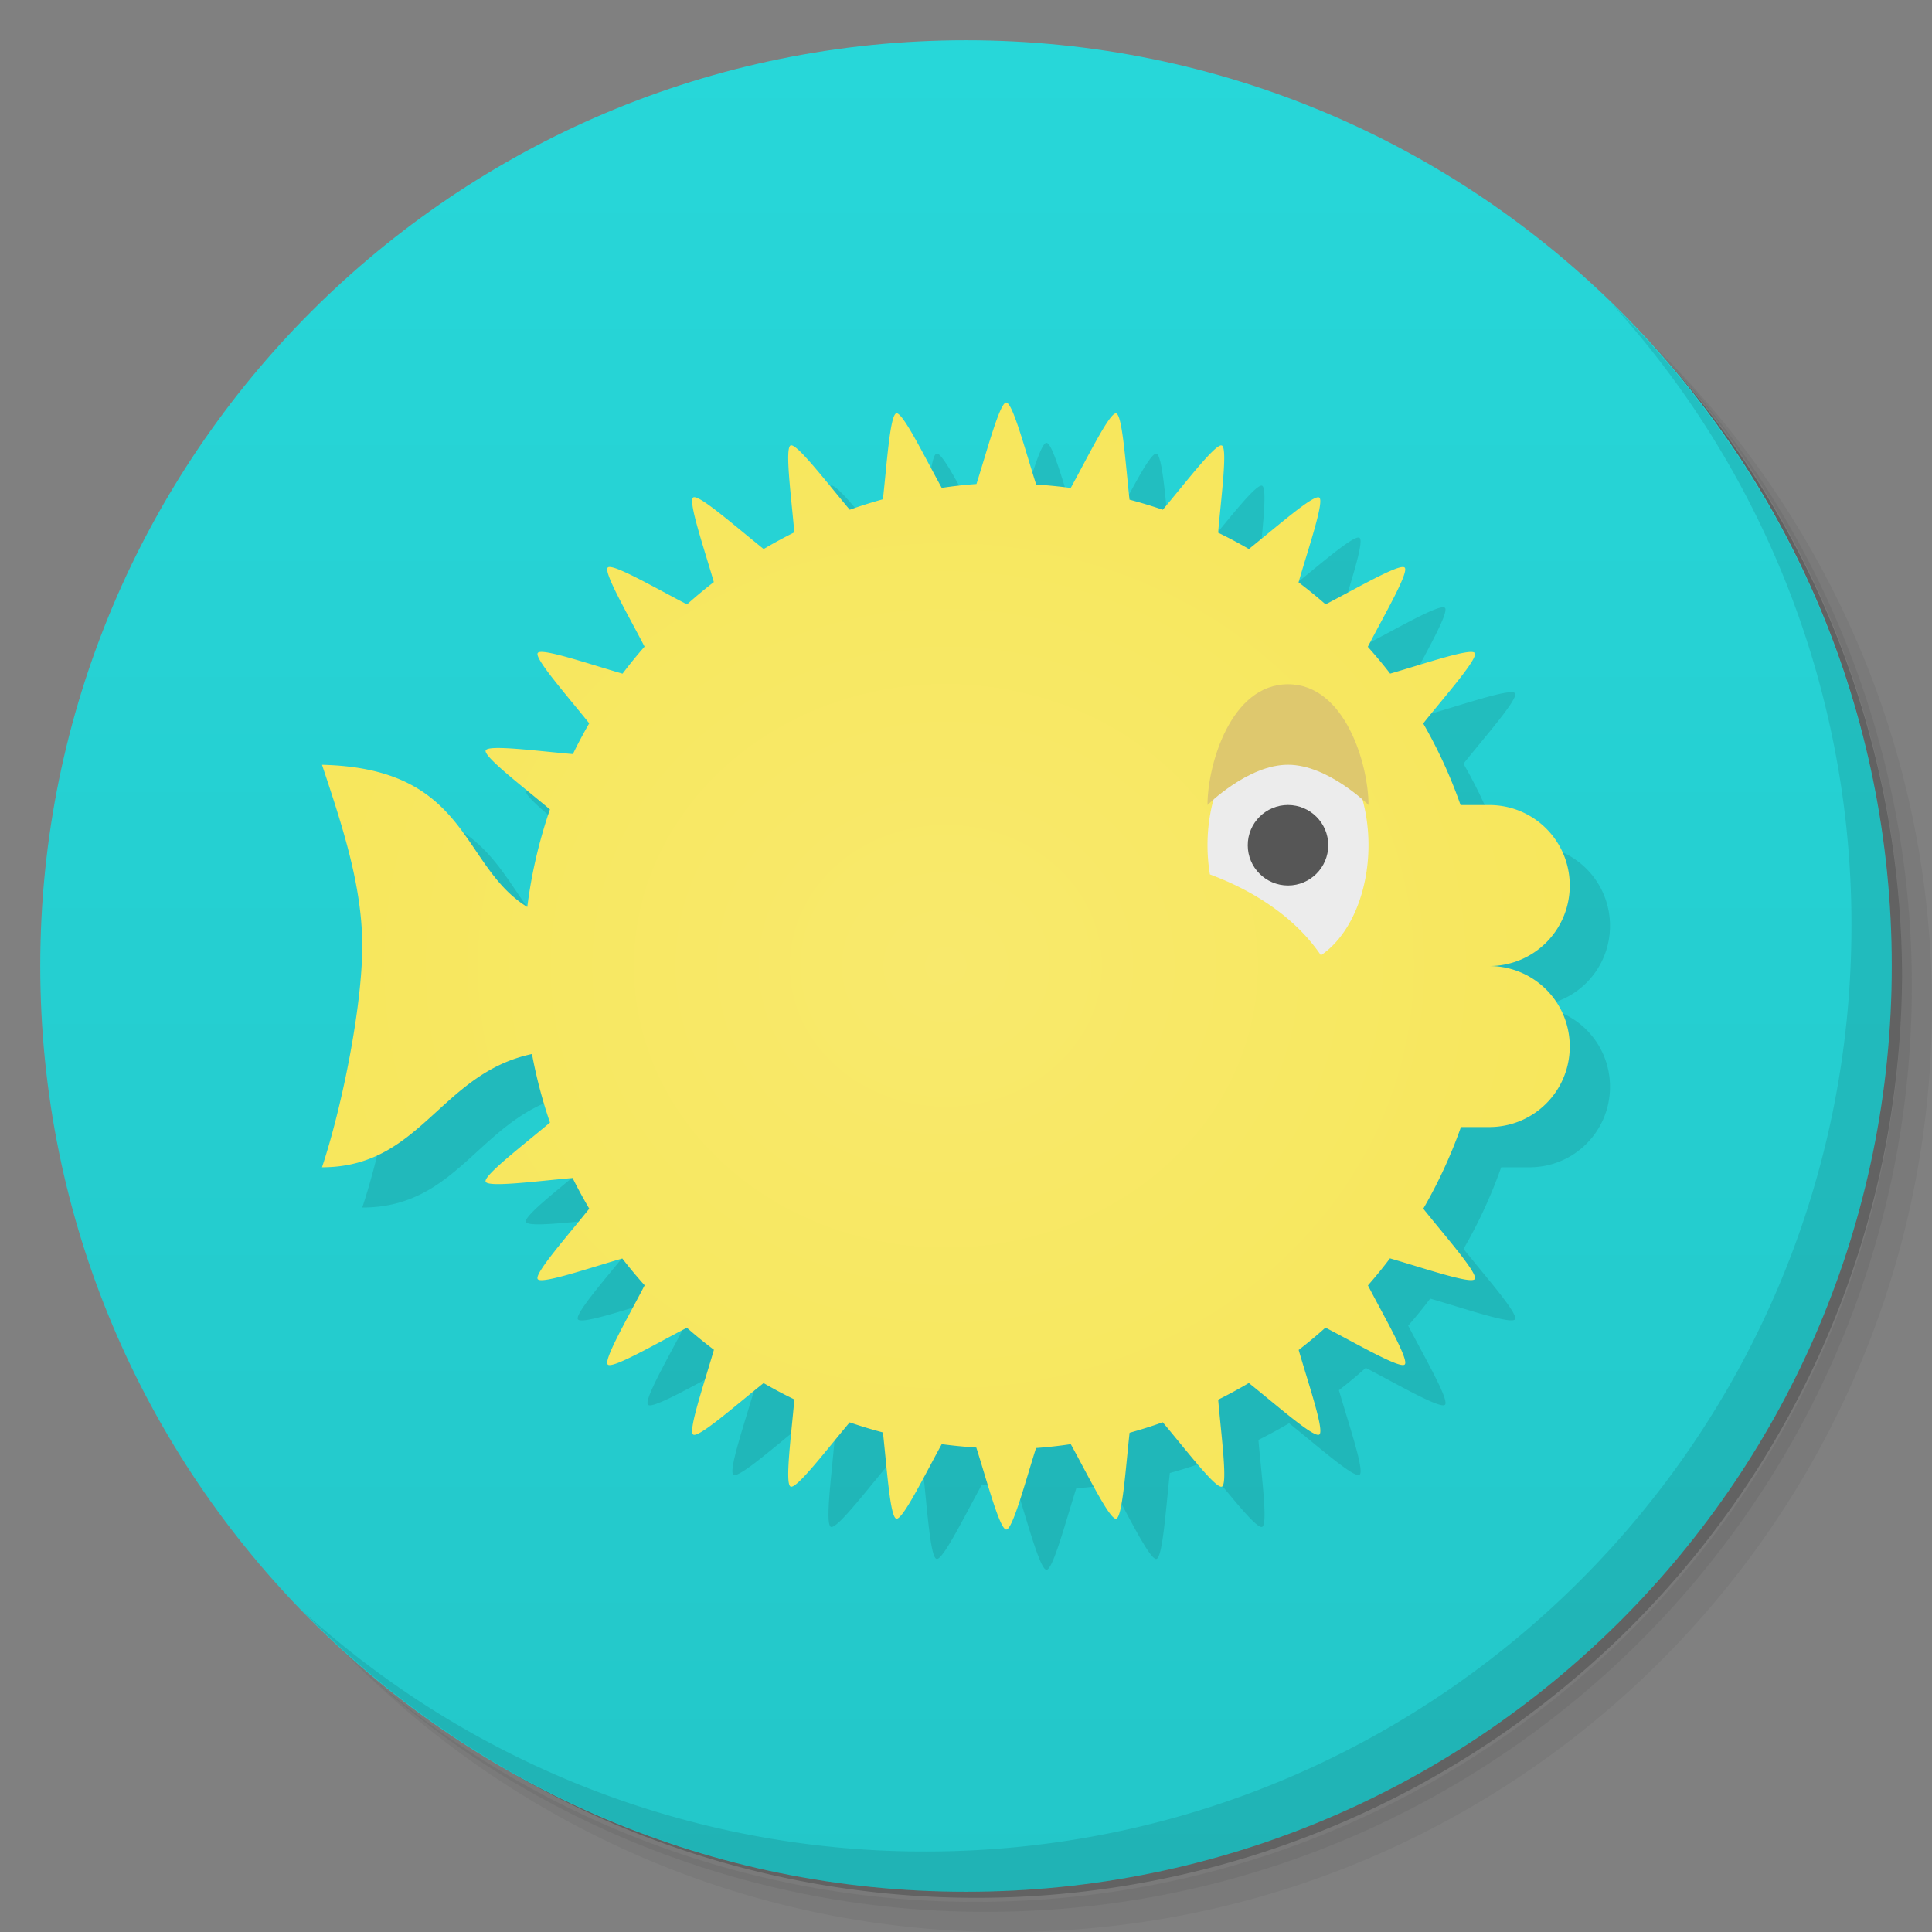 <svg xmlns="http://www.w3.org/2000/svg" viewBox="0 0 48 48">
  <rect x="0" y="0" width="48" height="48" fill="#808080" stroke="none"/>
  <defs>
    <linearGradient id="a" x1="1" x2="47" gradientUnits="userSpaceOnUse" gradientTransform="rotate(-90 24 24)">
      <stop stop-color="#23c7c9"/>
      <stop offset="1" stop-color="#27d7d9"/>
    </linearGradient>
    <radialGradient id="b" cx="23.5" cy="24" r="15.5" gradientTransform="matrix(1 0 0 .903 0 2.323)" gradientUnits="userSpaceOnUse">
      <stop stop-color="#f8e96c"/>
      <stop offset="1" stop-color="#f7e75d"/>
    </radialGradient>
  </defs>
  <path d="M36.31 5c5.859 4.062 9.688 10.831 9.688 18.5 0 12.426-10.07 22.5-22.5 22.5-7.669 0-14.438-3.828-18.5-9.688a23.24 23.24 0 0 0 3.781 4.969 22.923 22.923 0 0 0 15.469 5.969c12.703 0 23-10.298 23-23a22.92 22.92 0 0 0-5.969-15.469A23.216 23.216 0 0 0 36.31 5zm4.969 3.781A22.911 22.911 0 0 1 47.498 24.5c0 12.703-10.297 23-23 23a22.909 22.909 0 0 1-15.719-6.219C12.939 45.425 18.662 48 24.998 48c12.703 0 23-10.298 23-23 0-6.335-2.575-12.06-6.719-16.219z" opacity=".05"/>
  <path d="M41.28 8.781a22.923 22.923 0 0 1 5.969 15.469c0 12.703-10.297 23-23 23A22.92 22.92 0 0 1 8.78 41.281 22.911 22.911 0 0 0 24.499 47.5c12.703 0 23-10.298 23-23A22.909 22.909 0 0 0 41.28 8.781z" opacity=".1"/>
  <path d="M31.25 2.375C39.865 5.529 46 13.792 46 23.505c0 12.426-10.07 22.5-22.5 22.5-9.708 0-17.971-6.135-21.12-14.75a23 23 0 0 0 44.875-7 23 23 0 0 0-16-21.875z" opacity=".2"/>
  <path d="M24 1c12.703 0 23 10.297 23 23S36.703 47 24 47 1 36.703 1 24 11.297 1 24 1z" fill="url(#a)"/>
  <path d="M40.03 7.531A22.922 22.922 0 0 1 45.999 23c0 12.703-10.297 23-23 23A22.92 22.92 0 0 1 7.53 40.031C11.708 44.322 17.54 47 23.999 47c12.703 0 23-10.298 23-23 0-6.462-2.677-12.291-6.969-16.469z" opacity=".1"/>
  <path d="M26 11c-.16 0-.472 1.181-.74 2.025-.289.021-.577.053-.863.096-.428-.776-.969-1.883-1.127-1.852-.157.031-.236 1.254-.334 2.135-.278.077-.553.163-.824.26-.572-.678-1.32-1.659-1.469-1.598-.148.061.016 1.277.092 2.16-.259.129-.513.267-.762.414-.693-.553-1.616-1.371-1.75-1.281-.134.089.266 1.25.512 2.102-.229.177-.451.362-.666.555-.788-.407-1.855-1.03-1.969-.916-.114.114.507 1.178.914 1.965-.19.217-.373.441-.547.672-.852-.246-2.02-.648-2.107-.514-.089.134.726 1.055 1.279 1.748-.145.25-.28.504-.406.764-.883-.075-2.104-.24-2.166-.092-.062.149.918.895 1.596 1.467a12.07 12.07 0 0 0-.563 2.424c-1.669-1.033-1.436-3.447-5.1-3.533.5 1.5 1 3 1 4.5s-.5 4-1 5.5c2.459 0 2.934-2.33 5.217-2.814.107.578.257 1.147.447 1.703-.678.572-1.659 1.32-1.598 1.469.061.148 1.277-.016 2.16-.092.129.259.267.513.414.762-.553.693-1.371 1.616-1.281 1.75.089.134 1.25-.266 2.102-.512.177.229.362.451.555.666-.407.788-1.03 1.855-.916 1.969.114.114 1.178-.507 1.965-.914.217.19.441.373.672.547-.246.852-.648 2.02-.514 2.107.134.089 1.055-.726 1.748-1.279.25.145.504.28.764.406-.075.883-.24 2.104-.092 2.166.149.062.895-.918 1.467-1.596.272.093.548.177.826.25.099.881.176 2.111.334 2.143.158.031.699-1.075 1.127-1.852.285.038.572.066.859.084.269.845.583 2.037.744 2.037.16 0 .472-1.181.74-2.025.289-.021.577-.053.863-.096.428.776.969 1.883 1.127 1.852.157-.031.236-1.254.334-2.135.278-.077.553-.163.824-.26.572.678 1.32 1.659 1.469 1.598.148-.061-.016-1.277-.092-2.16.259-.129.513-.267.762-.414.693.553 1.616 1.371 1.75 1.281.134-.089-.266-1.25-.512-2.102.229-.177.451-.362.666-.555.788.407 1.855 1.03 1.969.916.114-.114-.507-1.178-.914-1.965.19-.217.373-.441.547-.672.852.246 2.02.648 2.107.514.089-.134-.726-1.055-1.279-1.748.374-.646.687-1.325.936-2.029H38c1.108 0 2-.892 2-2s-.892-2-2-2c1.108 0 2-.892 2-2s-.892-2-2-2h-.713a11.97 11.97 0 0 0-.928-2.027c.553-.693 1.371-1.616 1.281-1.75-.089-.134-1.25.266-2.102.512a11.791 11.791 0 0 0-.555-.666c.407-.788 1.03-1.855.916-1.969-.114-.114-1.178.507-1.965.914-.217-.19-.441-.373-.672-.547.246-.852.648-2.02.514-2.107-.134-.089-1.055.726-1.748 1.279-.25-.145-.504-.28-.764-.406.075-.883.24-2.104.092-2.166-.149-.062-.895.918-1.467 1.596a11.893 11.893 0 0 0-.826-.25c-.099-.881-.176-2.111-.334-2.143-.158-.031-.699 1.075-1.127 1.852a12.358 12.358 0 0 0-.859-.084c-.269-.845-.583-2.037-.744-2.037" opacity=".1"/>
  <path d="M25 10c-.16 0-.472 1.181-.74 2.025-.289.021-.577.053-.863.096-.428-.776-.969-1.883-1.127-1.852-.157.031-.236 1.254-.334 2.135-.278.077-.553.163-.824.26-.572-.678-1.32-1.659-1.469-1.598-.148.061.016 1.277.092 2.16-.259.129-.513.267-.762.414-.693-.553-1.616-1.371-1.75-1.281-.134.089.266 1.25.512 2.102-.229.177-.451.362-.666.555-.788-.407-1.855-1.03-1.969-.916-.114.114.507 1.178.914 1.965-.19.217-.373.441-.547.672-.852-.246-2.02-.648-2.107-.514-.089.134.726 1.055 1.279 1.748-.145.25-.28.504-.406.764-.883-.075-2.104-.24-2.166-.092-.062.149.918.895 1.596 1.467a12.07 12.07 0 0 0-.563 2.424c-1.669-1.033-1.436-3.447-5.1-3.533.5 1.5 1 3 1 4.5s-.5 4-1 5.5c2.459 0 2.934-2.33 5.217-2.814.107.578.257 1.147.447 1.703-.678.572-1.659 1.32-1.598 1.469.061.148 1.277-.016 2.16-.092.129.259.267.513.414.762-.553.693-1.371 1.616-1.281 1.75.089.134 1.25-.266 2.102-.512.177.229.362.451.555.666-.407.788-1.03 1.855-.916 1.969.114.114 1.178-.507 1.965-.914.217.19.441.373.672.547-.246.852-.648 2.02-.514 2.107.134.089 1.055-.726 1.748-1.279.25.145.504.28.764.406-.075.883-.24 2.104-.092 2.166.149.062.895-.918 1.467-1.596.272.093.548.177.826.25.099.881.176 2.111.334 2.143.158.031.699-1.075 1.127-1.852.285.038.572.066.859.084.269.845.583 2.037.744 2.037.16 0 .472-1.181.74-2.025.289-.021.577-.053.863-.096.428.776.969 1.883 1.127 1.852.157-.031.236-1.254.334-2.135.278-.077.553-.163.824-.26.572.678 1.32 1.659 1.469 1.598.148-.061-.016-1.277-.092-2.16.259-.129.513-.267.762-.414.693.553 1.616 1.371 1.75 1.281.134-.089-.266-1.25-.512-2.102.229-.177.451-.362.666-.555.788.407 1.855 1.03 1.969.916.114-.114-.507-1.178-.914-1.965.19-.217.373-.441.547-.672.852.246 2.02.648 2.107.514.089-.134-.726-1.055-1.279-1.748.374-.646.687-1.325.936-2.029H37c1.108 0 2-.892 2-2s-.892-2-2-2c1.108 0 2-.892 2-2s-.892-2-2-2h-.713a11.97 11.97 0 0 0-.928-2.027c.553-.693 1.371-1.616 1.281-1.75-.089-.134-1.25.266-2.102.512a11.791 11.791 0 0 0-.555-.666c.407-.788 1.03-1.855.916-1.969-.114-.114-1.178.507-1.965.914-.217-.19-.441-.373-.672-.547.246-.852.648-2.02.514-2.107-.134-.089-1.055.726-1.748 1.279-.25-.145-.504-.28-.764-.406.075-.883.24-2.104.092-2.166-.149-.062-.895.918-1.467 1.596a11.893 11.893 0 0 0-.826-.25c-.099-.881-.176-2.111-.334-2.143-.158-.031-.699 1.075-1.127 1.852a12.358 12.358 0 0 0-.859-.084c-.269-.845-.583-2.037-.744-2.037" fill="url(#b)"/>
  <path d="M32 18a2 3 0 0 0-2 3 2 3 0 0 0 .06.725c.93.345 2.05.968 2.758 2.009A2 3 0 0 0 34 21a2 3 0 0 0-2-3z" fill="#ececec"/>
  <circle cx="32" cy="21" r="1" fill="#565656"/>
  <path d="M32 17c1.422 0 2 2 2 3 0 0-1-1-2-1s-2 1-2 1c0-1 .578-3 2-3z" fill="#dec86e"/>
</svg>
